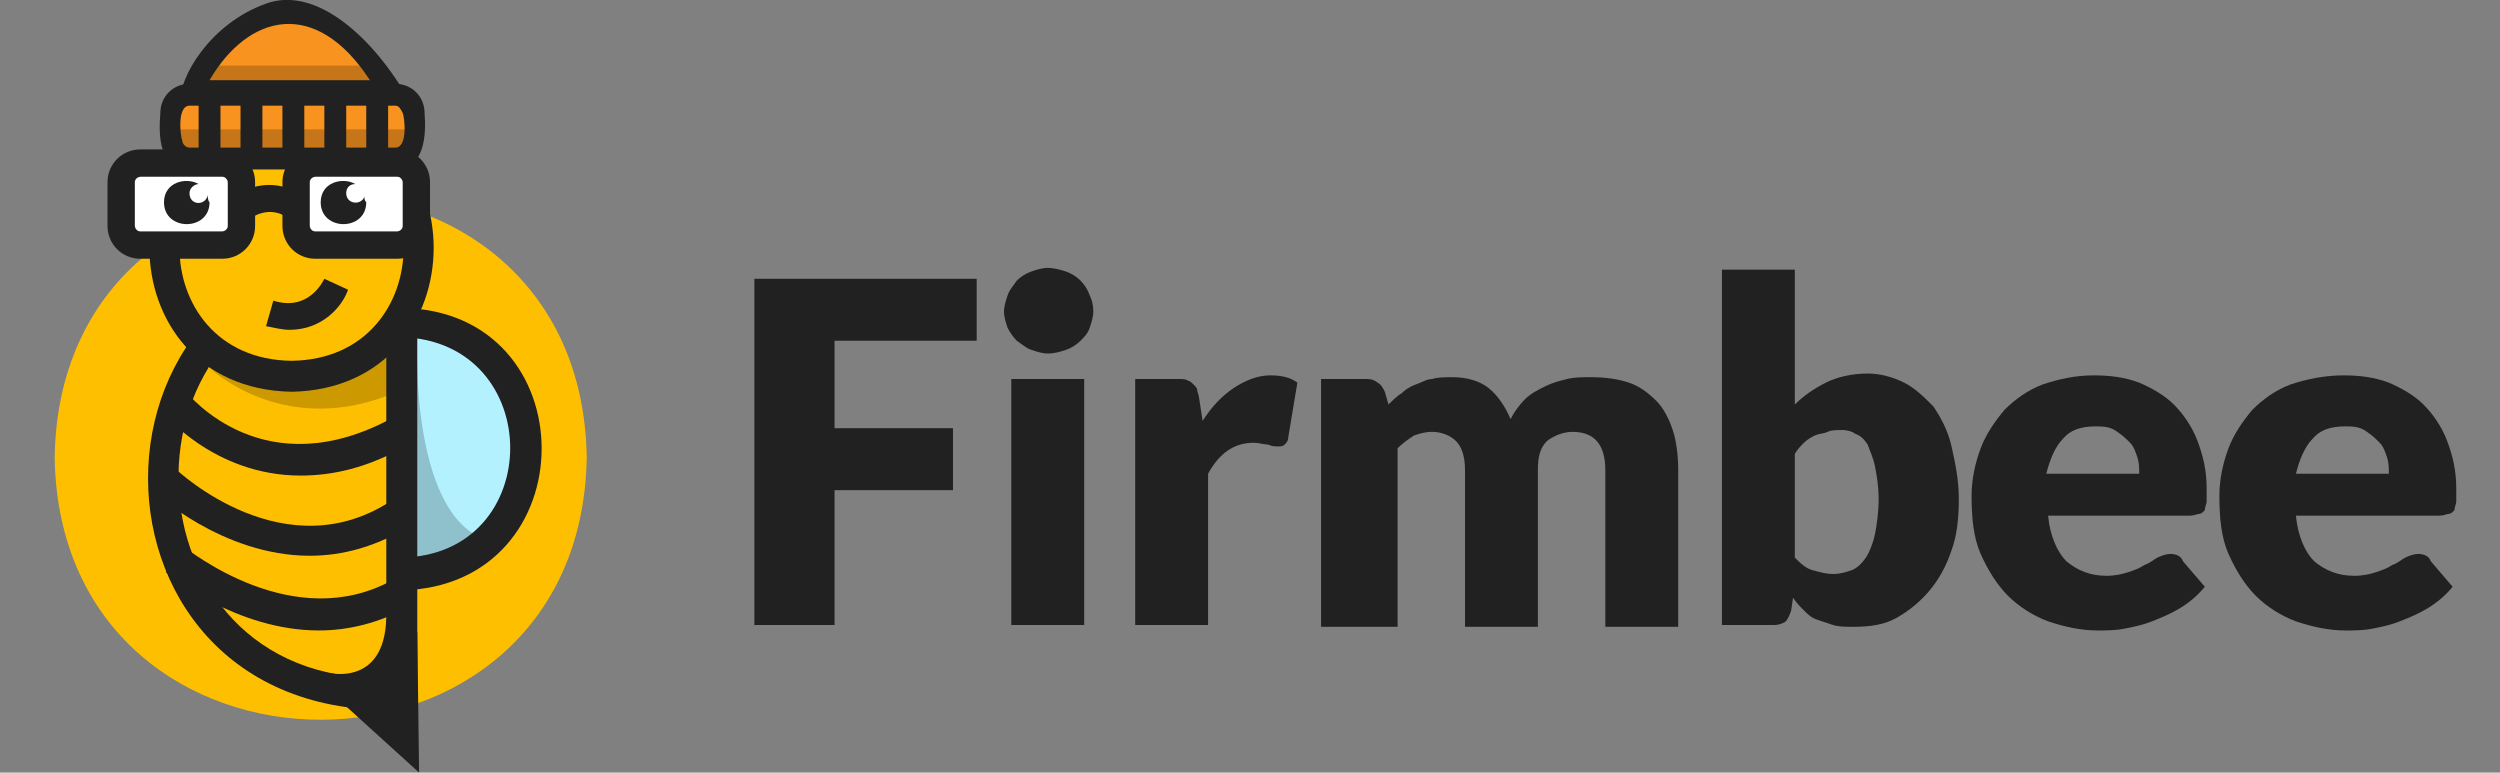 <?xml version="1.0" encoding="utf-8"?>
<!-- Generator: Adobe Illustrator 25.4.1, SVG Export Plug-In . SVG Version: 6.00 Build 0)  -->
<svg version="1.1" id="Warstwa_1" xmlns="http://www.w3.org/2000/svg" xmlns:xlink="http://www.w3.org/1999/xlink" x="0px" y="0px"
	 viewBox="0 0 137.2 42.4" style="enable-background:new 0 0 137.2 42.4;" xml:space="preserve">
<rect x="0" y="0" width="137.2" height="42.4" fill="#808080" stroke="none"/>
<style type="text/css">
	.st0{fill:#212121;}
	.st1{fill:#FFBF01;}
	.st2{fill:#B3F1FF;}
	.st3{opacity:0.2;}
	.st4{fill:#FFFFFF;stroke:#000000;stroke-width:11;stroke-miterlimit:10;}
	.st5{fill:#FFFFFF;}
	.st6{fill:#F7931E;}
</style>
<g>
	<path class="st0" d="M53.6,15.3v3.4h-7.8v4.8h6.5v3.4h-6.5v7.4h-4.4v-19H53.6z"/>
	<path class="st0" d="M60,17.1c0,0.3-0.1,0.6-0.2,0.9c-0.1,0.3-0.3,0.5-0.5,0.7c-0.2,0.2-0.5,0.4-0.8,0.5c-0.3,0.1-0.6,0.2-1,0.2
		c-0.3,0-0.6-0.1-0.9-0.2c-0.3-0.1-0.5-0.3-0.8-0.5c-0.2-0.2-0.4-0.5-0.5-0.7c-0.1-0.3-0.2-0.6-0.2-0.9c0-0.3,0.1-0.6,0.2-0.9
		c0.1-0.3,0.3-0.5,0.5-0.8c0.2-0.2,0.5-0.4,0.8-0.5c0.3-0.1,0.6-0.2,0.9-0.2c0.3,0,0.7,0.1,1,0.2c0.3,0.1,0.6,0.3,0.8,0.5
		c0.2,0.2,0.4,0.5,0.5,0.8C59.9,16.4,60,16.7,60,17.1z M59.5,20.8v13.5h-4V20.8H59.5z"/>
	<path class="st0" d="M62.3,34.3V20.8h2.4c0.2,0,0.4,0,0.5,0.1c0.1,0,0.2,0.1,0.3,0.2c0.1,0.1,0.2,0.2,0.2,0.3
		c0,0.1,0.1,0.3,0.1,0.4l0.2,1.3c0.5-0.8,1.1-1.4,1.7-1.8c0.6-0.4,1.3-0.7,2-0.7c0.6,0,1.1,0.1,1.5,0.4l-0.5,3
		c0,0.2-0.1,0.3-0.2,0.4c-0.1,0.1-0.2,0.1-0.4,0.1c-0.1,0-0.3,0-0.5-0.1c-0.2,0-0.5-0.1-0.8-0.1c-1.1,0-1.9,0.6-2.5,1.7v8.3H62.3z"
		/>
	<path class="st0" d="M72.5,34.3V20.8h2.5c0.3,0,0.5,0.1,0.6,0.2c0.2,0.1,0.3,0.3,0.4,0.5l0.2,0.7c0.2-0.2,0.5-0.5,0.7-0.6
		c0.2-0.2,0.5-0.4,0.8-0.5c0.3-0.1,0.6-0.3,0.9-0.3c0.3-0.1,0.7-0.1,1.1-0.1c0.8,0,1.5,0.2,2,0.6c0.5,0.4,0.9,1,1.2,1.7
		c0.2-0.4,0.5-0.8,0.8-1.1c0.3-0.3,0.7-0.5,1.1-0.7c0.4-0.2,0.8-0.3,1.2-0.4c0.4-0.1,0.8-0.1,1.3-0.1c0.8,0,1.5,0.1,2.1,0.3
		c0.6,0.2,1.1,0.6,1.5,1c0.4,0.4,0.7,1,0.9,1.6c0.2,0.6,0.3,1.4,0.3,2.2v8.6h-4v-8.6c0-1.4-0.6-2.1-1.8-2.1c-0.5,0-1,0.2-1.4,0.5
		c-0.4,0.4-0.5,0.9-0.5,1.6v8.6h-4v-8.6c0-0.8-0.2-1.3-0.5-1.6c-0.3-0.3-0.8-0.5-1.3-0.5c-0.4,0-0.7,0.1-1,0.2
		c-0.3,0.2-0.6,0.4-0.9,0.7v9.8H72.5z"/>
	<path class="st0" d="M94.5,34.3V14.8h4v7.4c0.5-0.5,1.1-0.9,1.7-1.2c0.6-0.3,1.4-0.5,2.3-0.5c0.7,0,1.4,0.2,2,0.5
		c0.6,0.3,1.1,0.8,1.6,1.3c0.4,0.6,0.8,1.3,1,2.2c0.2,0.9,0.4,1.8,0.4,2.9c0,1-0.1,2-0.4,2.8c-0.3,0.9-0.7,1.6-1.2,2.2
		c-0.5,0.6-1.1,1.1-1.8,1.5c-0.7,0.4-1.5,0.5-2.4,0.5c-0.4,0-0.8,0-1.1-0.1c-0.3-0.1-0.6-0.2-0.9-0.3c-0.3-0.1-0.5-0.3-0.7-0.5
		s-0.4-0.4-0.6-0.7l-0.1,0.7c-0.1,0.3-0.2,0.5-0.3,0.6s-0.4,0.2-0.6,0.2H94.5z M101.1,23.6c-0.3,0-0.6,0-0.8,0.1
		c-0.2,0.1-0.5,0.1-0.7,0.2c-0.2,0.1-0.4,0.2-0.6,0.4c-0.2,0.2-0.3,0.3-0.5,0.6v5.7c0.3,0.3,0.6,0.6,1,0.7c0.4,0.1,0.7,0.2,1.1,0.2
		c0.4,0,0.7-0.1,1-0.2c0.3-0.1,0.6-0.4,0.8-0.7c0.2-0.3,0.4-0.8,0.5-1.3s0.2-1.2,0.2-1.9c0-0.7-0.1-1.3-0.2-1.8
		c-0.1-0.5-0.3-0.9-0.4-1.2c-0.2-0.3-0.4-0.5-0.7-0.6C101.7,23.7,101.4,23.6,101.1,23.6z"/>
	<path class="st0" d="M114.9,20.6c0.9,0,1.7,0.1,2.5,0.4c0.7,0.3,1.4,0.7,1.9,1.2c0.5,0.5,1,1.2,1.3,2c0.3,0.8,0.5,1.6,0.5,2.6
		c0,0.3,0,0.6,0,0.7c0,0.2-0.1,0.3-0.1,0.5c-0.1,0.1-0.2,0.2-0.3,0.2c-0.1,0-0.3,0.1-0.5,0.1h-7.8c0.1,1.1,0.5,2,1,2.5
		c0.6,0.5,1.3,0.8,2.2,0.8c0.5,0,0.9-0.1,1.2-0.2c0.3-0.1,0.6-0.2,0.9-0.4c0.3-0.1,0.5-0.3,0.7-0.4c0.2-0.1,0.5-0.2,0.7-0.2
		c0.3,0,0.6,0.1,0.7,0.4l1.2,1.4c-0.4,0.5-0.9,0.9-1.4,1.2c-0.5,0.3-1,0.5-1.5,0.7c-0.5,0.2-1,0.3-1.5,0.4c-0.5,0.1-1,0.1-1.5,0.1
		c-0.9,0-1.8-0.2-2.7-0.5c-0.8-0.3-1.6-0.8-2.2-1.4c-0.6-0.6-1.1-1.4-1.5-2.3c-0.4-0.9-0.5-2-0.5-3.2c0-0.9,0.2-1.8,0.5-2.6
		c0.3-0.8,0.8-1.5,1.3-2.1c0.6-0.6,1.3-1.1,2.1-1.4C113,20.8,113.9,20.6,114.9,20.6z M115,23.4c-0.8,0-1.4,0.2-1.8,0.7
		c-0.4,0.4-0.7,1.1-0.9,1.9h5.1c0-0.3,0-0.6-0.1-0.9c-0.1-0.3-0.2-0.6-0.4-0.8c-0.2-0.2-0.4-0.4-0.7-0.6
		C115.8,23.4,115.4,23.4,115,23.4z"/>
	<path class="st0" d="M128.6,20.6c0.9,0,1.7,0.1,2.5,0.4c0.7,0.3,1.4,0.7,1.9,1.2c0.5,0.5,1,1.2,1.3,2c0.3,0.8,0.5,1.6,0.5,2.6
		c0,0.3,0,0.6,0,0.7c0,0.2-0.1,0.3-0.1,0.5c-0.1,0.1-0.2,0.2-0.3,0.2c-0.1,0-0.3,0.1-0.5,0.1H126c0.1,1.1,0.5,2,1,2.5
		c0.6,0.5,1.3,0.8,2.2,0.8c0.5,0,0.9-0.1,1.2-0.2c0.3-0.1,0.6-0.2,0.9-0.4c0.3-0.1,0.5-0.3,0.7-0.4c0.2-0.1,0.5-0.2,0.7-0.2
		c0.3,0,0.6,0.1,0.7,0.4l1.2,1.4c-0.4,0.5-0.9,0.9-1.4,1.2c-0.5,0.3-1,0.5-1.5,0.7c-0.5,0.2-1,0.3-1.5,0.4c-0.5,0.1-1,0.1-1.5,0.1
		c-0.9,0-1.8-0.2-2.7-0.5c-0.8-0.3-1.6-0.8-2.2-1.4c-0.6-0.6-1.1-1.4-1.5-2.3c-0.4-0.9-0.5-2-0.5-3.2c0-0.9,0.2-1.8,0.5-2.6
		c0.3-0.8,0.8-1.5,1.3-2.1c0.6-0.6,1.3-1.1,2.1-1.4C126.6,20.8,127.6,20.6,128.6,20.6z M128.7,23.4c-0.8,0-1.4,0.2-1.8,0.7
		c-0.4,0.4-0.7,1.1-0.9,1.9h5.1c0-0.3,0-0.6-0.1-0.9c-0.1-0.3-0.2-0.6-0.4-0.8c-0.2-0.2-0.4-0.4-0.7-0.6
		C129.5,23.4,129.1,23.4,128.7,23.4z"/>
</g>
<path class="st1" d="M32.2,25.1C31.9,44.3,3.3,44.3,3,25.1C3.3,5.9,31.9,5.9,32.2,25.1z"/>
<g>
	<path class="st2" d="M29,24.6c-0.2,9.1-13.7,9.1-13.8,0C15.3,15.5,28.8,15.5,29,24.6z"/>
	<g class="st3">
		<g>
			<path d="M22.9,18.2c0,0-0.6,11,4.5,11.6c0,0-3.2,2.7-5.7,1.9l0.2-14L22.9,18.2z"/>
		</g>
	</g>
	<path class="st0" d="M22,32.4c-10.2-0.2-10.2-15.4,0-15.5C32.3,17,32.3,32.2,22,32.4z M22,18.5c-8,0.1-8,12,0,12.1
		C30,30.5,30,18.7,22,18.5z"/>
	<polygon class="st0" points="22.9,34.7 23,42.4 17.6,37.5 	"/>
	<path class="st1" d="M22,38.1C4.6,39.2,4.6,13.3,22,14.5V38.1z"/>
	<path class="st3" d="M11.4,20.1c0,0,3.9,3.9,9.9,1.6l0.1-2.5l-5.3,1.5l-3.9-0.8L11.4,20.1z"/>
	<path class="st0" d="M22.9,38.9C3.2,40.5,3.2,12,22.9,13.6V38.9z M20.6,15.3C5.8,15.6,6.4,37.6,21.2,37.2V15.3H20.6z"/>
	<path class="st1" d="M23.1,13.6c-0.2,9.3-14,9.3-14.1,0C9.1,4.3,22.9,4.3,23.1,13.6z"/>
	<path class="st0" d="M16,21.5C5.6,21.3,5.6,5.9,16,5.7C26.4,5.9,26.4,21.3,16,21.5z M16,7.4c-8.2,0.1-8.2,12.3,0,12.4
		C24.2,19.7,24.2,7.5,16,7.4z"/>
	<path class="st4" d="M23.1,33.7"/>
	<path class="st5" d="M11.8,14H7.4c-0.5,0-1-0.4-1-1c0.2-0.9-0.6-3.5,1-3.5c0,0,4.3,0,4.3,0c0.5,0,1,0.4,1,1
		C12.6,11.4,13.3,14.1,11.8,14z"/>
	<g>
		<path class="st5" d="M21.4,14h-4.3c-0.5,0-1-0.4-1-1c0.2-0.9-0.6-3.5,1-3.5l4.3,0c0.5,0,1,0.4,1,1C22.2,11.4,22.9,14.1,21.4,14z"
			/>
	</g>
	<path class="st5" d="M12.7,11.5c0,0,1.6-1.5,3.4,0"/>
	<path class="st0" d="M16,12.1c-1.2-1-2.3-0.1-2.4,0l-1-1.1c0.7-0.7,2.6-1.5,4.3,0L16,12.1z"/>
	<path class="st0" d="M15.9,18.1c-0.4,0-0.8-0.1-1.3-0.2l0.4-1.4c1.9,0.6,2.7-1,2.8-1.2l1.3,0.6C18.8,16.8,17.7,18.1,15.9,18.1z"/>
	<path class="st0" d="M20,10.8c-0.2,0.5-1,0.4-1-0.2c0-0.3,0.2-0.5,0.5-0.5c-0.7-0.4-1.9-0.1-1.9,1c0,1.6,2.5,1.6,2.5,0
		C20,11,20,10.9,20,10.8z"/>
	<path class="st0" d="M11.4,10.7c-0.1,0.6-1,0.6-1-0.1c0-0.3,0.3-0.5,0.5-0.5c-0.7-0.4-1.9-0.1-1.9,1c0,1.6,2.5,1.6,2.5,0
		C11.4,11,11.4,10.8,11.4,10.7z"/>
	<path class="st0" d="M16.5,26.1c-4.8,0-7.6-3.5-7.6-3.5l1.3-1L9.5,22l0.7-0.5c0.2,0.2,4.3,5.3,11.4,1.4l0.8,1.5
		C20.2,25.7,18.2,26.1,16.5,26.1z"/>
	<path class="st0" d="M17,30.5c-4.8,0-8.6-3.5-8.6-3.6l1.2-1.2c0.2,0.2,6.1,5.7,12,1.7l1,1.4C20.7,30,18.8,30.5,17,30.5z"/>
	<path class="st0" d="M17.9,36.9c0,0,3.2,0.9,3.3-3l1,5.9L17.9,36.9z"/>
	<path class="st0" d="M17.5,34.6c-4.5,0-8.2-3-8.4-3.2l1.1-1.3l-0.5,0.7l0.5-0.7c0.1,0,5.9,4.8,11.4,1.7l0.8,1.5
		C20.8,34.2,19.1,34.6,17.5,34.6z"/>
	<path class="st6" d="M21.7,8.7H10.4c-1.3,0-1-1.6-1-2.5c0-0.6,0.5-1,1-1h11.3c0.6,0,1,0.5,1,1C22.7,7,23,8.7,21.7,8.7z"/>
	<rect x="9.3" y="7.1" class="st3" width="13.5" height="1.8"/>
	<path class="st0" d="M21.7,9.3H10.4c-1.7,0-1.7-1.9-1.6-3.1c0-0.9,0.7-1.6,1.6-1.6h11.3c0.9,0,1.6,0.7,1.6,1.6
		C23.4,7.4,23.3,9.3,21.7,9.3z M10.4,5.8c-0.7,0-0.5,1.7-0.4,1.9c0,0.2,0.2,0.4,0.4,0.4h11.3c0.7,0,0.5-1.7,0.4-1.9
		C22,6,21.9,5.8,21.7,5.8H10.4z"/>
	<line class="st5" x1="11.5" y1="5.2" x2="11.5" y2="8.5"/>
	<rect x="10.9" y="5.2" class="st0" width="1.2" height="3.3"/>
	<line class="st5" x1="13.8" y1="5.2" x2="13.8" y2="8.6"/>
	<rect x="13.2" y="5.2" class="st0" width="1.2" height="3.3"/>
	<line class="st5" x1="16.1" y1="5.2" x2="16.1" y2="8.6"/>
	<rect x="15.5" y="5.2" class="st0" width="1.2" height="3.3"/>
	<line class="st5" x1="18.4" y1="5.3" x2="18.4" y2="8.7"/>
	<rect x="17.8" y="5.3" class="st0" width="1.2" height="3.3"/>
	<line class="st5" x1="20.7" y1="5.3" x2="20.7" y2="8.7"/>
	<rect x="20.1" y="5.3" class="st0" width="1.2" height="3.3"/>
	<path class="st6" d="M10.5,5c0-0.4,4.8-9.6,10.9,0H10.5z"/>
	<polygon class="st3" points="21.7,5.4 10.4,5.4 11.2,3.6 20.7,3.6 	"/>
	<path class="st0" d="M22.5,5.6H9.9c-0.1-1.3,1.6-4.3,4.7-5.4C17.3-0.8,20.5,2,22.5,5.6z M11.1,5.2C11.1,5.2,11.1,5.2,11.1,5.2
		L11.1,5.2z M11.5,4.4h8.8C17.3-0.2,13.6,0.8,11.5,4.4z"/>
	<g>
		<path class="st0" d="M12.3,13.5v-0.8H7.7c-0.2,0-0.3-0.2-0.3-0.3v-2.4c0-0.2,0.2-0.3,0.3-0.3h4.5c0.2,0,0.3,0.2,0.3,0.3v2.4
			c0,0.2-0.2,0.3-0.3,0.3V13.5v0.7c1,0,1.8-0.8,1.8-1.8v-2.4c0-1-0.8-1.8-1.8-1.8H7.7c-1,0-1.8,0.8-1.8,1.8v2.4c0,1,0.8,1.8,1.8,1.8
			h4.5V13.5z"/>
	</g>
	<g>
		<path class="st0" d="M21.8,13.5v-0.8h-4.5c-0.2,0-0.3-0.2-0.3-0.3v-2.4c0-0.2,0.2-0.3,0.3-0.3h4.5c0.2,0,0.3,0.2,0.3,0.3v2.4
			c0,0.2-0.2,0.3-0.3,0.3V13.5v0.7c1,0,1.8-0.8,1.8-1.8v-2.4c0-1-0.8-1.8-1.8-1.8h-4.5c-1,0-1.8,0.8-1.8,1.8v2.4
			c0,1,0.8,1.8,1.8,1.8h4.5V13.5z"/>
	</g>
</g>
</svg>
